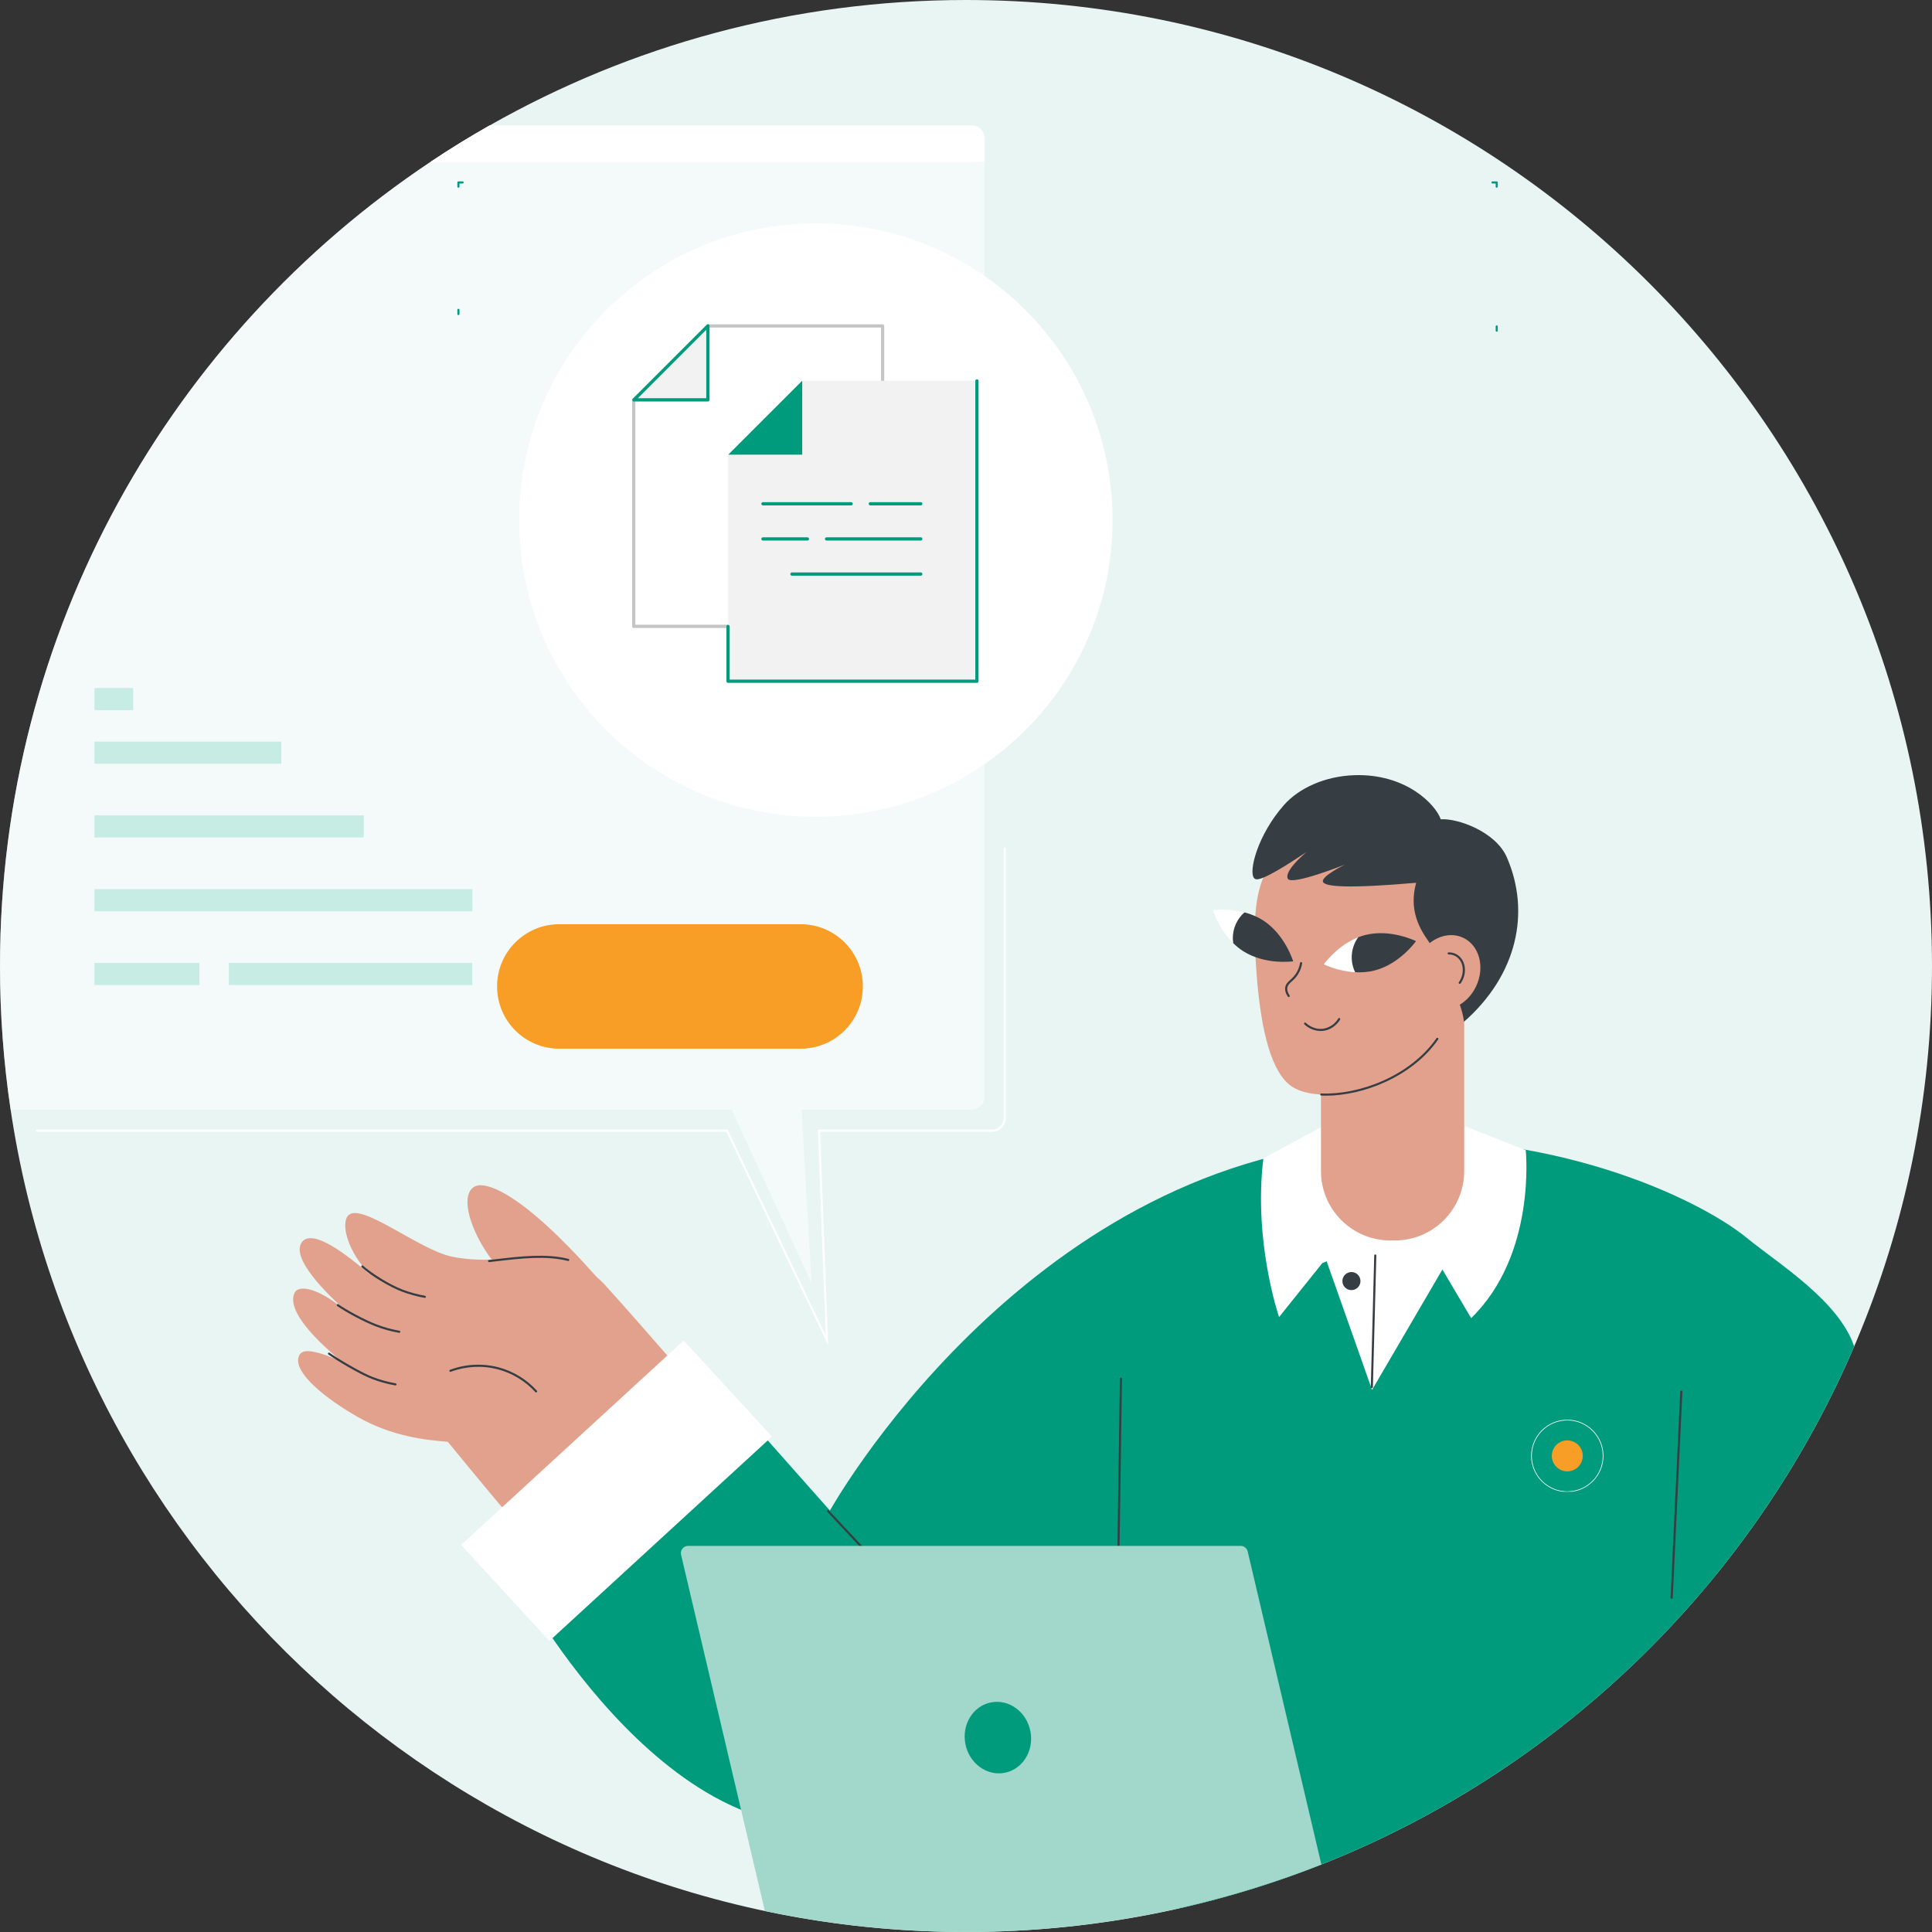<svg width="294" height="294" viewBox="0 0 294 294" fill="none" xmlns="http://www.w3.org/2000/svg">
<rect x="0" y="0" width="294" height="294" fill="#333333" stroke="none"/>
<g clip-path="url(#clip0_6880_535164)">
<path d="M294 147C294 228.186 228.182 294 147 294C73.239 294 12.173 239.677 1.615 168.859C0.538 161.622 -0.002 154.316 3.68593e-06 147C3.68593e-06 95.953 26.017 50.989 65.512 24.637C68.439 22.68 71.439 20.831 74.512 19.089C95.897 6.939 120.645 0 147 0C228.182 0 294 65.814 294 147Z" fill="#E8F5F2"/>
<path opacity="0.5" d="M149.806 21.027V166.922C149.806 167.177 149.756 167.429 149.658 167.665C149.561 167.9 149.418 168.114 149.238 168.294C149.057 168.475 148.843 168.618 148.608 168.715C148.372 168.812 148.12 168.863 147.865 168.862H121.982L123.504 195.276L111.325 168.859H1.615C0.538 161.623 -0.002 154.316 3.68593e-06 147C3.68593e-06 95.954 26.017 50.989 65.512 24.637C68.439 22.68 71.439 20.831 74.512 19.089H147.866C148.121 19.089 148.373 19.139 148.608 19.236C148.844 19.334 149.057 19.476 149.238 19.656C149.418 19.836 149.561 20.05 149.658 20.285C149.756 20.52 149.806 20.772 149.806 21.027Z" fill="white"/>
<path d="M126.032 204.717L110.532 172.223H5.584C5.542 172.223 5.501 172.206 5.471 172.176C5.441 172.146 5.424 172.105 5.424 172.062C5.424 172.02 5.441 171.979 5.471 171.949C5.501 171.919 5.542 171.902 5.584 171.902H110.728L125.645 203.17L124.468 171.902H150.961C151.433 171.901 151.885 171.714 152.219 171.38C152.552 171.047 152.74 170.595 152.74 170.123V129.092C152.74 129.049 152.757 129.008 152.787 128.978C152.817 128.948 152.858 128.931 152.901 128.931C152.943 128.931 152.984 128.948 153.014 128.978C153.045 129.008 153.062 129.049 153.062 129.092V170.135C153.061 170.691 152.839 171.225 152.445 171.618C152.052 172.012 151.518 172.233 150.961 172.234H124.801L126.032 204.717Z" fill="white"/>
<path d="M42.804 112.853H14.37V116.221H42.804V112.853Z" fill="#C6ECE3"/>
<path d="M20.268 104.698H14.37V108.066H20.268V104.698Z" fill="#C6ECE3"/>
<path d="M55.355 124.076H14.37V127.444H55.355V124.076Z" fill="#C6ECE3"/>
<path d="M71.878 135.301H14.37V138.67H71.878V135.301Z" fill="#C6ECE3"/>
<path d="M30.342 146.524H14.37V149.893H30.342V146.524Z" fill="#C6ECE3"/>
<path d="M71.868 146.524H34.831V149.893H71.868V146.524Z" fill="#C6ECE3"/>
<path d="M149.806 21.027V24.561C149.806 24.605 148.938 24.637 147.865 24.637H65.513C68.439 22.68 71.439 20.831 74.512 19.089H147.866C148.121 19.089 148.373 19.139 148.608 19.236C148.844 19.334 149.057 19.476 149.238 19.656C149.418 19.836 149.561 20.05 149.658 20.285C149.756 20.52 149.806 20.772 149.806 21.027Z" fill="white"/>
<path d="M85.11 159.583H121.838C127.066 159.583 131.304 155.345 131.304 150.118V150.105C131.304 144.879 127.066 140.641 121.838 140.641H85.11C79.881 140.641 75.643 144.879 75.643 150.105V150.118C75.643 155.345 79.881 159.583 85.11 159.583Z" fill="#F89D26"/>
<path d="M124.151 124.29C149.087 124.29 169.302 104.075 169.302 79.14C169.302 54.205 149.087 33.991 124.151 33.991C99.215 33.991 79 54.205 79 79.14C79 104.075 99.215 124.29 124.151 124.29Z" fill="white"/>
<path d="M134.31 95.563H96.442C96.409 95.563 96.377 95.557 96.347 95.544C96.317 95.532 96.289 95.513 96.266 95.49C96.243 95.467 96.225 95.44 96.213 95.41C96.201 95.38 96.194 95.347 96.194 95.315V60.841C96.195 60.8 96.205 60.759 96.225 60.723C96.244 60.687 96.272 60.657 96.307 60.634L103.013 56.169L107.524 49.462C107.547 49.428 107.577 49.4 107.613 49.38C107.649 49.36 107.689 49.35 107.73 49.35H134.31C134.375 49.35 134.439 49.376 134.485 49.422C134.532 49.469 134.558 49.532 134.558 49.598V95.315C134.558 95.381 134.532 95.444 134.485 95.49C134.439 95.537 134.375 95.563 134.31 95.563ZM96.684 95.068H134.062V49.847H107.856L103.392 56.487C103.373 56.514 103.35 56.537 103.323 56.555L96.684 60.974V95.068Z" fill="#C5C5C5"/>
<path d="M107.725 60.841H96.468L107.725 49.586V60.841Z" fill="#F2F2F2"/>
<path d="M107.724 61.094H96.467C96.418 61.095 96.37 61.08 96.33 61.053C96.289 61.026 96.257 60.987 96.238 60.942C96.219 60.897 96.214 60.847 96.224 60.799C96.234 60.751 96.257 60.706 96.292 60.672L107.549 49.411C107.584 49.377 107.628 49.353 107.676 49.343C107.724 49.334 107.773 49.338 107.819 49.357C107.864 49.376 107.903 49.407 107.93 49.448C107.957 49.489 107.972 49.536 107.972 49.585V60.842C107.973 60.875 107.967 60.907 107.955 60.938C107.943 60.969 107.925 60.997 107.902 61.02C107.879 61.044 107.851 61.063 107.821 61.075C107.79 61.088 107.757 61.094 107.724 61.094ZM97.065 60.599H107.476V50.185L97.065 60.599Z" fill="#009B7C"/>
<path d="M148.662 103.666H110.789V69.191L117.539 64.698L122.077 57.95H148.662V103.666Z" fill="#F2F2F2"/>
<path d="M129.506 76.908H116.116C116.082 76.91 116.048 76.906 116.016 76.894C115.984 76.883 115.955 76.865 115.93 76.842C115.905 76.819 115.885 76.79 115.872 76.759C115.858 76.728 115.851 76.695 115.851 76.66C115.851 76.626 115.858 76.593 115.872 76.562C115.885 76.53 115.905 76.502 115.93 76.479C115.955 76.456 115.984 76.438 116.016 76.427C116.048 76.415 116.082 76.41 116.116 76.413H129.506C129.54 76.41 129.574 76.415 129.606 76.427C129.638 76.438 129.667 76.456 129.692 76.479C129.717 76.502 129.737 76.53 129.75 76.562C129.764 76.593 129.771 76.626 129.771 76.66C129.771 76.695 129.764 76.728 129.75 76.759C129.737 76.79 129.717 76.819 129.692 76.842C129.667 76.865 129.638 76.883 129.606 76.894C129.574 76.906 129.54 76.91 129.506 76.908Z" fill="#009B7C"/>
<path d="M140.1 76.908H132.426C132.364 76.904 132.305 76.876 132.262 76.83C132.219 76.784 132.195 76.723 132.195 76.66C132.195 76.597 132.219 76.537 132.262 76.491C132.305 76.445 132.364 76.417 132.426 76.413H140.1C140.134 76.41 140.168 76.415 140.2 76.427C140.232 76.438 140.262 76.456 140.286 76.479C140.311 76.502 140.331 76.53 140.345 76.562C140.358 76.593 140.365 76.626 140.365 76.66C140.365 76.695 140.358 76.728 140.345 76.759C140.331 76.79 140.311 76.819 140.286 76.842C140.262 76.865 140.232 76.883 140.2 76.894C140.168 76.906 140.134 76.91 140.1 76.908Z" fill="#009B7C"/>
<path d="M122.846 82.258H116.116C116.082 82.26 116.048 82.255 116.016 82.244C115.984 82.233 115.955 82.215 115.93 82.192C115.905 82.168 115.885 82.14 115.872 82.109C115.858 82.078 115.851 82.044 115.851 82.01C115.851 81.976 115.858 81.942 115.872 81.911C115.885 81.88 115.905 81.852 115.93 81.829C115.955 81.805 115.984 81.787 116.016 81.776C116.048 81.765 116.082 81.76 116.116 81.762H122.846C122.88 81.76 122.914 81.765 122.946 81.776C122.978 81.787 123.007 81.805 123.032 81.829C123.057 81.852 123.077 81.88 123.09 81.911C123.104 81.942 123.111 81.976 123.111 82.01C123.111 82.044 123.104 82.078 123.09 82.109C123.077 82.14 123.057 82.168 123.032 82.192C123.007 82.215 122.978 82.233 122.946 82.244C122.914 82.255 122.88 82.26 122.846 82.258Z" fill="#009B7C"/>
<path d="M140.1 82.258H125.767C125.704 82.254 125.645 82.226 125.602 82.18C125.559 82.134 125.535 82.073 125.535 82.01C125.535 81.947 125.559 81.886 125.602 81.841C125.645 81.794 125.704 81.766 125.767 81.762H140.1C140.134 81.76 140.168 81.765 140.2 81.776C140.232 81.787 140.262 81.805 140.287 81.829C140.311 81.852 140.331 81.88 140.345 81.911C140.358 81.942 140.365 81.976 140.365 82.01C140.365 82.044 140.358 82.078 140.345 82.109C140.331 82.14 140.311 82.168 140.287 82.192C140.262 82.215 140.232 82.233 140.2 82.244C140.168 82.255 140.134 82.26 140.1 82.258Z" fill="#009B7C"/>
<path d="M140.1 87.606H120.496C120.433 87.601 120.375 87.573 120.332 87.527C120.289 87.481 120.265 87.421 120.265 87.358C120.265 87.295 120.289 87.234 120.332 87.188C120.375 87.142 120.433 87.114 120.496 87.11H140.1C140.134 87.108 140.168 87.112 140.2 87.124C140.232 87.135 140.261 87.153 140.286 87.176C140.311 87.2 140.331 87.228 140.345 87.259C140.358 87.29 140.365 87.324 140.365 87.358C140.365 87.392 140.358 87.425 140.345 87.457C140.331 87.488 140.311 87.516 140.286 87.539C140.261 87.562 140.232 87.58 140.2 87.592C140.168 87.603 140.134 87.608 140.1 87.606Z" fill="#009B7C"/>
<path d="M122.077 69.189H110.82L122.077 57.935V69.189Z" fill="#009B7C"/>
<path d="M148.664 103.913H110.789C110.723 103.913 110.661 103.886 110.614 103.84C110.568 103.794 110.542 103.731 110.542 103.666V95.316C110.546 95.253 110.574 95.194 110.62 95.151C110.666 95.108 110.727 95.084 110.79 95.084C110.852 95.084 110.913 95.108 110.959 95.151C111.005 95.194 111.033 95.253 111.037 95.316V103.417H148.415V57.949C148.42 57.886 148.448 57.827 148.494 57.784C148.54 57.741 148.6 57.717 148.663 57.717C148.726 57.717 148.787 57.741 148.833 57.784C148.879 57.827 148.907 57.886 148.911 57.949V103.67C148.91 103.735 148.883 103.796 148.837 103.842C148.791 103.887 148.729 103.913 148.664 103.913Z" fill="#009B7C"/>
<path d="M69.758 47.951C69.716 47.951 69.675 47.934 69.644 47.904C69.614 47.874 69.597 47.833 69.597 47.79V47.148C69.597 47.105 69.614 47.064 69.644 47.034C69.675 47.004 69.716 46.987 69.758 46.987C69.801 46.987 69.842 47.004 69.872 47.034C69.902 47.064 69.919 47.105 69.919 47.148V47.79C69.919 47.833 69.902 47.874 69.872 47.904C69.842 47.934 69.801 47.951 69.758 47.951Z" fill="#009B7C"/>
<path d="M69.758 28.566C69.716 28.566 69.675 28.549 69.644 28.519C69.614 28.489 69.597 28.448 69.597 28.405V27.763C69.597 27.72 69.614 27.679 69.644 27.649C69.675 27.619 69.716 27.602 69.758 27.602H70.401C70.444 27.602 70.484 27.619 70.514 27.649C70.545 27.679 70.562 27.72 70.562 27.763C70.562 27.805 70.545 27.846 70.514 27.876C70.484 27.907 70.444 27.923 70.401 27.923H69.919V28.405C69.919 28.448 69.902 28.489 69.872 28.519C69.842 28.549 69.801 28.566 69.758 28.566Z" fill="#009B7C"/>
<path d="M227.761 28.566C227.719 28.566 227.678 28.549 227.648 28.519C227.617 28.489 227.601 28.448 227.601 28.405V27.923H227.118C227.076 27.923 227.035 27.907 227.005 27.876C226.975 27.846 226.958 27.805 226.958 27.763C226.958 27.72 226.975 27.679 227.005 27.649C227.035 27.619 227.076 27.602 227.118 27.602H227.761C227.804 27.602 227.845 27.619 227.875 27.649C227.905 27.679 227.922 27.72 227.922 27.763V28.405C227.922 28.448 227.905 28.489 227.875 28.519C227.845 28.549 227.804 28.566 227.761 28.566Z" fill="#009B7C"/>
<path d="M227.761 50.475C227.719 50.475 227.678 50.458 227.648 50.428C227.618 50.398 227.601 50.357 227.601 50.314V49.671C227.601 49.629 227.618 49.588 227.648 49.558C227.678 49.528 227.719 49.511 227.761 49.511C227.804 49.511 227.845 49.528 227.875 49.558C227.905 49.588 227.922 49.629 227.922 49.671V50.314C227.922 50.357 227.905 50.398 227.875 50.428C227.845 50.458 227.804 50.475 227.761 50.475Z" fill="#009B7C"/>
<path d="M141.292 252.024L132.243 241.16C106.664 212.313 98.13 202.217 92.446 195.962C91.471 194.839 90.34 193.862 89.087 193.06C82.727 189.044 77.345 192.941 68.816 191.237C63.857 190.245 55.101 182.993 53.045 184.913C51.76 186.11 52.902 190.557 56.393 194.019C52.77 190.931 47.676 186.95 45.976 188.963C44.136 191.386 49.574 196.757 53.021 199.846C48.843 196.108 45.51 195.369 44.84 196.723C43.787 198.857 46.349 202.507 52.057 207.236C47.204 205.074 45.703 205.272 45.404 206.615C44.856 209.065 49.622 212.863 54.35 215.574C59.674 218.627 64.86 219.147 68.138 219.398C87.151 242.648 92.741 247.8 106.968 261.928C116.885 271.78 142.573 268.424 141.292 252.024Z" fill="#E2A18D"/>
<path d="M64.637 197.494H64.608C63.427 197.285 62.268 196.967 61.146 196.543C59.303 195.849 56.386 194.084 55.027 192.838C55.011 192.824 54.999 192.807 54.99 192.788C54.981 192.768 54.976 192.748 54.975 192.726C54.974 192.705 54.977 192.684 54.984 192.664C54.992 192.644 55.003 192.626 55.017 192.61C55.032 192.595 55.049 192.582 55.068 192.573C55.087 192.564 55.108 192.559 55.129 192.558C55.151 192.557 55.172 192.561 55.192 192.568C55.212 192.575 55.23 192.586 55.245 192.601C56.449 193.704 59.277 195.492 61.259 196.243C62.363 196.659 63.502 196.972 64.664 197.178C64.707 197.181 64.746 197.202 64.774 197.234C64.801 197.267 64.815 197.309 64.811 197.352C64.807 197.395 64.787 197.434 64.754 197.462C64.722 197.489 64.679 197.503 64.637 197.499V197.494Z" fill="#363E44"/>
<path d="M60.741 202.818H60.714C59.533 202.608 58.374 202.29 57.251 201.867C55.38 201.162 52.478 199.583 51.323 198.744C51.303 198.733 51.286 198.718 51.273 198.699C51.26 198.681 51.251 198.66 51.247 198.638C51.242 198.616 51.242 198.594 51.247 198.572C51.251 198.55 51.261 198.529 51.274 198.511C51.287 198.493 51.304 198.478 51.323 198.466C51.343 198.455 51.364 198.448 51.387 198.446C51.409 198.443 51.431 198.446 51.453 198.452C51.474 198.459 51.494 198.471 51.511 198.485C52.65 199.311 55.515 200.87 57.363 201.567C58.468 201.983 59.608 202.296 60.77 202.502C60.813 202.506 60.852 202.526 60.88 202.559C60.907 202.592 60.92 202.634 60.916 202.677C60.913 202.72 60.892 202.759 60.859 202.786C60.826 202.814 60.784 202.827 60.741 202.823V202.818Z" fill="#363E44"/>
<path d="M60.168 210.822H60.139C58.957 210.613 57.798 210.295 56.676 209.871C54.691 209.124 51.051 206.899 49.97 206.12C49.935 206.094 49.913 206.057 49.906 206.015C49.899 205.973 49.91 205.931 49.934 205.896C49.959 205.862 49.996 205.839 50.038 205.832C50.08 205.825 50.123 205.835 50.158 205.859C51.191 206.61 54.861 208.844 56.788 209.57C57.892 209.986 59.033 210.299 60.195 210.505C60.238 210.509 60.277 210.529 60.305 210.562C60.332 210.595 60.346 210.637 60.342 210.68C60.338 210.722 60.318 210.762 60.285 210.789C60.253 210.817 60.21 210.83 60.168 210.827V210.822Z" fill="#363E44"/>
<path d="M78.703 195.576C73.035 191.478 69.086 182.113 72.275 180.536C73.912 179.732 79.346 181.39 90.737 194.268C86.672 197.02 82.576 198.383 78.703 195.576Z" fill="#E2A18D"/>
<path d="M74.436 192.061C74.394 192.063 74.352 192.048 74.32 192.02C74.288 191.991 74.269 191.952 74.267 191.909C74.264 191.866 74.279 191.824 74.307 191.793C74.336 191.761 74.376 191.742 74.418 191.739L75.453 191.619C79.243 191.175 83.167 190.717 86.506 191.572C86.527 191.577 86.546 191.587 86.563 191.599C86.58 191.612 86.594 191.628 86.605 191.646C86.616 191.664 86.623 191.684 86.626 191.705C86.629 191.726 86.628 191.747 86.623 191.768C86.618 191.788 86.608 191.807 86.596 191.824C86.583 191.841 86.567 191.855 86.549 191.866C86.531 191.877 86.511 191.884 86.49 191.887C86.469 191.89 86.448 191.889 86.427 191.884C83.138 191.044 79.251 191.498 75.49 191.939L74.455 192.058L74.436 192.061Z" fill="#363E44"/>
<path d="M81.581 211.894C81.558 211.894 81.536 211.889 81.516 211.88C81.495 211.871 81.477 211.857 81.462 211.841C79.939 210.163 77.963 208.96 75.773 208.377C73.4 207.76 70.894 207.89 68.598 208.748C68.578 208.756 68.557 208.759 68.536 208.759C68.515 208.758 68.494 208.753 68.475 208.745C68.456 208.736 68.438 208.724 68.424 208.708C68.409 208.693 68.398 208.675 68.391 208.655C68.383 208.635 68.38 208.614 68.38 208.593C68.381 208.572 68.386 208.551 68.394 208.532C68.403 208.513 68.415 208.496 68.431 208.481C68.446 208.467 68.464 208.455 68.484 208.448C70.843 207.565 73.417 207.432 75.855 208.067C78.106 208.665 80.135 209.901 81.7 211.626C81.728 211.657 81.743 211.698 81.742 211.741C81.74 211.783 81.721 211.823 81.69 211.852C81.66 211.879 81.621 211.894 81.581 211.894Z" fill="#363E44"/>
<path d="M265.876 188.422C258.162 182.1 235.485 171.735 208.175 173.651C155.553 177.346 126.292 229.866 126.292 229.866L111.24 212.887C111.24 212.887 87.949 233.526 78.928 241.045C78.928 241.045 103.393 286.743 133.46 276.281C148.382 271.089 169.863 235.274 169.863 235.274C169.863 235.274 173.356 272.818 179.344 290.427C225.716 280.013 263.8 247.693 282.155 204.896C279.826 197.928 270.554 192.254 265.876 188.422Z" fill="#009B7C"/>
<path d="M254.384 243.286C254.342 243.286 254.301 243.269 254.271 243.239C254.241 243.209 254.224 243.168 254.224 243.125L255.694 211.759C255.696 211.716 255.715 211.676 255.746 211.647C255.778 211.618 255.819 211.603 255.862 211.605C255.905 211.607 255.945 211.626 255.974 211.657C256.002 211.689 256.017 211.73 256.015 211.773L254.545 243.14C254.541 243.18 254.523 243.217 254.493 243.244C254.463 243.271 254.425 243.286 254.384 243.286Z" fill="#363E44"/>
<path d="M170.208 235.321C170.166 235.321 170.125 235.304 170.095 235.274C170.065 235.243 170.048 235.203 170.048 235.16L170.417 209.799C170.417 209.756 170.434 209.715 170.464 209.685C170.494 209.655 170.535 209.638 170.578 209.638C170.621 209.638 170.661 209.655 170.692 209.685C170.722 209.715 170.739 209.756 170.739 209.799L170.369 235.16C170.369 235.203 170.352 235.243 170.322 235.274C170.292 235.304 170.251 235.321 170.208 235.321Z" fill="#363E44"/>
<path d="M138.996 243.993C138.974 243.993 138.952 243.988 138.932 243.979C138.911 243.971 138.893 243.958 138.878 243.941L125.895 230.059C125.879 230.044 125.866 230.026 125.858 230.006C125.849 229.986 125.844 229.964 125.844 229.942C125.845 229.92 125.849 229.898 125.858 229.878C125.867 229.858 125.88 229.839 125.896 229.824C125.912 229.809 125.931 229.798 125.952 229.79C125.972 229.783 125.994 229.78 126.016 229.782C126.038 229.783 126.06 229.789 126.079 229.799C126.099 229.81 126.116 229.824 126.13 229.841L139.113 243.717C139.128 243.731 139.14 243.749 139.148 243.769C139.156 243.788 139.16 243.809 139.16 243.831C139.16 243.852 139.156 243.873 139.148 243.892C139.14 243.912 139.128 243.93 139.113 243.945C139.098 243.96 139.079 243.973 139.059 243.981C139.039 243.989 139.017 243.993 138.996 243.993Z" fill="#363E44"/>
<path d="M200.56 188.191L208.791 211.502L223.178 186.883L200.56 188.191Z" fill="white"/>
<path d="M201.598 171.227C201.598 171.227 205.152 188.085 210.022 188.596L201.23 192.204L194.641 200.423C194.641 200.423 190.697 188.965 192.256 176.267L201.598 171.227Z" fill="white"/>
<path d="M209.474 188.509C209.474 188.509 222.023 189.703 222.833 171.343L232.179 175.038C232.179 175.038 233.842 190.901 223.871 200.582L218.619 191.709L209.474 188.509Z" fill="white"/>
<path d="M208.759 211.237C208.716 211.237 208.675 211.22 208.645 211.19C208.615 211.159 208.598 211.119 208.598 211.076L209.122 191.057C209.122 191.014 209.139 190.973 209.169 190.943C209.199 190.913 209.24 190.896 209.282 190.896C209.325 190.896 209.366 190.913 209.396 190.943C209.426 190.973 209.443 191.014 209.443 191.057L208.919 211.076C208.919 211.119 208.902 211.159 208.872 211.19C208.842 211.22 208.801 211.237 208.759 211.237Z" fill="#363E44"/>
<path d="M205.652 196.322C206.412 196.322 207.028 195.706 207.028 194.946C207.028 194.187 206.412 193.571 205.652 193.571C204.892 193.571 204.277 194.187 204.277 194.946C204.277 195.706 204.892 196.322 205.652 196.322Z" fill="#363E44"/>
<path d="M104.039 203.993L70.171 235.095L83.6 249.71L117.468 218.609L104.039 203.993Z" fill="white"/>
<path d="M211.579 188.766H212.251C218.083 188.766 222.812 184.039 222.812 178.207V152.983C222.812 147.152 218.083 142.424 212.251 142.424H211.579C205.746 142.424 201.018 147.152 201.018 152.983V178.207C201.018 184.039 205.746 188.766 211.579 188.766Z" fill="#E2A18D"/>
<path d="M207.526 125.461C206.722 125.384 199.055 124.756 194.435 130.001C190.998 133.903 190.579 138.913 191.163 147.418C191.843 157.435 193.649 163.323 196.534 165.305C201.09 168.43 214.254 165.805 219.389 157.059C223.095 150.747 223.159 138.252 219.243 132.006C215.326 125.76 208.035 125.511 207.526 125.461Z" fill="#E2A18D"/>
<path d="M201.776 166.732C201.532 166.732 201.294 166.732 201.053 166.716C201.012 166.714 200.973 166.696 200.945 166.666C200.916 166.636 200.9 166.596 200.9 166.555C200.9 166.513 200.917 166.472 200.947 166.442C200.978 166.411 201.018 166.395 201.061 166.395C206.686 166.648 214.523 163.842 218.6 157.983C218.625 157.95 218.662 157.928 218.702 157.922C218.743 157.916 218.785 157.926 218.819 157.949C218.852 157.973 218.876 158.008 218.884 158.049C218.893 158.089 218.885 158.131 218.863 158.166C214.899 163.869 207.423 166.732 201.776 166.732Z" fill="#363E44"/>
<path d="M184.589 138.505C184.589 138.505 185.444 141.347 187.678 143.538C188.125 143.977 190.317 139.09 189.386 138.844C187.821 138.444 186.196 138.329 184.589 138.505Z" fill="white"/>
<path d="M196.786 146.287C196.786 146.287 192.557 146.896 189.187 144.746C188.64 144.393 188.131 143.985 187.668 143.528C187.628 143.27 187.607 143.01 187.604 142.749C187.604 142.01 187.762 141.279 188.067 140.605C188.371 139.931 188.816 139.33 189.372 138.842C190.369 139.093 191.321 139.499 192.192 140.045C195.557 142.195 196.786 146.287 196.786 146.287Z" fill="#363E44"/>
<path d="M206.669 142.638C203.443 143.912 201.445 146.748 201.445 146.748C202.949 147.439 204.568 147.846 206.219 147.948C207.147 147.999 207.026 142.502 206.669 142.638Z" fill="white"/>
<path d="M206.671 142.638C207.033 142.495 207.404 142.375 207.782 142.278C211.656 141.305 215.478 143.218 215.478 143.218C215.478 143.218 213.017 146.714 209.143 147.687C208.185 147.921 207.198 148.008 206.215 147.946C205.807 147.102 205.635 146.163 205.715 145.229C205.796 144.296 206.126 143.4 206.671 142.638Z" fill="#363E44"/>
<path d="M219.249 124.677C221.714 124.479 227.581 126.51 229.301 130.46C232.949 138.84 230.86 148.393 222.776 155.491C222.505 152.237 218.674 145.082 217.129 142.865C215.201 140.105 214.666 137.393 215.503 134.337C205.096 135.238 201.464 134.956 201.307 134.139C201.146 133.288 204.659 131.569 204.659 131.569C204.659 131.569 196.624 134.782 195.981 133.738C195.78 133.417 195.673 132.372 198.806 129.664C191.875 134.29 191.162 133.966 190.855 133.64C189.947 132.676 191.371 127.042 195.39 122.5C197.657 119.93 201.603 118.13 206.036 117.965C213.927 117.677 218.46 122.408 219.249 124.677Z" fill="#363E44"/>
<path d="M224.629 150.084C226.005 147.17 225.124 143.867 222.662 142.705C220.199 141.543 217.088 142.962 215.712 145.876C214.337 148.789 215.218 152.093 217.68 153.255C220.142 154.417 223.254 152.997 224.629 150.084Z" fill="#E2A18D"/>
<path d="M222.129 149.72C222.095 149.72 222.063 149.71 222.035 149.691C222.001 149.666 221.977 149.629 221.97 149.587C221.963 149.546 221.972 149.503 221.997 149.468C222.107 149.311 222.203 149.146 222.284 148.973C222.945 147.575 222.532 145.988 221.364 145.439C221.079 145.305 220.768 145.24 220.454 145.247C220.412 145.247 220.371 145.23 220.341 145.2C220.31 145.17 220.293 145.129 220.293 145.087C220.293 145.044 220.31 145.003 220.341 144.973C220.371 144.943 220.412 144.926 220.454 144.926C220.818 144.917 221.179 144.993 221.508 145.148C222.837 145.776 223.319 147.558 222.583 149.113C222.491 149.302 222.384 149.484 222.262 149.656C222.246 149.676 222.226 149.693 222.203 149.704C222.18 149.715 222.154 149.721 222.129 149.72Z" fill="#363E44"/>
<path d="M196.103 151.728C196.077 151.728 196.051 151.721 196.028 151.709C196.004 151.696 195.984 151.678 195.97 151.656C195.631 151.147 195.501 150.66 195.586 150.21C195.676 149.728 195.988 149.436 196.349 149.108C196.65 148.851 196.92 148.559 197.153 148.239C197.502 147.728 197.736 147.147 197.836 146.536C197.843 146.493 197.867 146.455 197.903 146.43C197.938 146.406 197.982 146.396 198.025 146.403C198.067 146.411 198.105 146.435 198.13 146.47C198.155 146.506 198.165 146.549 198.157 146.592C198.048 147.248 197.797 147.873 197.421 148.422C197.176 148.763 196.89 149.073 196.571 149.346C196.227 149.657 195.98 149.884 195.907 150.269C195.835 150.655 195.952 151.041 196.243 151.478C196.255 151.495 196.263 151.515 196.267 151.536C196.271 151.556 196.271 151.578 196.267 151.599C196.263 151.619 196.255 151.639 196.243 151.657C196.231 151.674 196.216 151.689 196.198 151.701C196.17 151.72 196.137 151.729 196.103 151.728Z" fill="#363E44"/>
<path d="M200.955 156.892C200.035 156.871 199.155 156.51 198.485 155.878C198.455 155.848 198.438 155.807 198.438 155.764C198.437 155.722 198.454 155.681 198.484 155.65C198.514 155.62 198.555 155.603 198.598 155.603C198.64 155.603 198.681 155.62 198.712 155.65C198.829 155.767 199.914 156.791 201.456 156.529C201.91 156.442 202.34 156.26 202.719 155.995C203.097 155.73 203.415 155.388 203.651 154.991C203.662 154.972 203.676 154.956 203.693 154.943C203.709 154.93 203.729 154.921 203.749 154.915C203.77 154.91 203.791 154.908 203.812 154.911C203.833 154.914 203.853 154.921 203.872 154.931C203.89 154.942 203.906 154.956 203.919 154.973C203.931 154.99 203.941 155.009 203.946 155.029C203.952 155.05 203.953 155.071 203.95 155.092C203.947 155.113 203.94 155.133 203.929 155.151C203.793 155.389 203.031 156.587 201.509 156.845C201.326 156.876 201.141 156.892 200.955 156.892Z" fill="#363E44"/>
<path d="M201.08 283.731L189.865 236.095C189.808 235.852 189.671 235.636 189.476 235.482C189.281 235.327 189.039 235.243 188.79 235.243H104.715C104.549 235.243 104.385 235.281 104.235 235.353C104.085 235.425 103.954 235.531 103.851 235.661C103.747 235.791 103.675 235.943 103.639 236.105C103.603 236.267 103.604 236.436 103.642 236.597L116.396 290.808C144.71 296.79 174.158 294.329 201.085 283.731H201.08Z" fill="#A2D8CB"/>
<path d="M152.893 269.773C155.626 269.242 157.376 266.415 156.802 263.457C156.228 260.499 153.547 258.53 150.814 259.061C148.081 259.591 146.331 262.418 146.905 265.376C147.479 268.335 150.16 270.303 152.893 269.773Z" fill="#009B7C"/>
<g clip-path="url(#clip1_6880_535164)">
<path d="M233.05 221.546C233.05 224.555 235.491 226.996 238.5 226.996C241.509 226.996 243.95 224.555 243.95 221.546C243.95 218.538 241.509 216.096 238.5 216.096C235.491 216.096 233.05 218.538 233.05 221.546Z" fill="#009B7C" stroke="white" stroke-width="0.1"/>
<path d="M238.5 223.903C237.198 223.903 236.143 222.848 236.143 221.546C236.143 220.244 237.198 219.189 238.5 219.189C239.802 219.189 240.857 220.244 240.857 221.546C240.857 222.848 239.802 223.903 238.5 223.903Z" fill="#F89D26"/>
</g>
</g>
<defs>
<clipPath id="clip0_6880_535164">
<rect width="294" height="294" fill="white"/>
</clipPath>
<clipPath id="clip1_6880_535164">
<rect width="11" height="11" fill="white" transform="matrix(-1 0 0 1 244 216)"/>
</clipPath>
</defs>
</svg>
